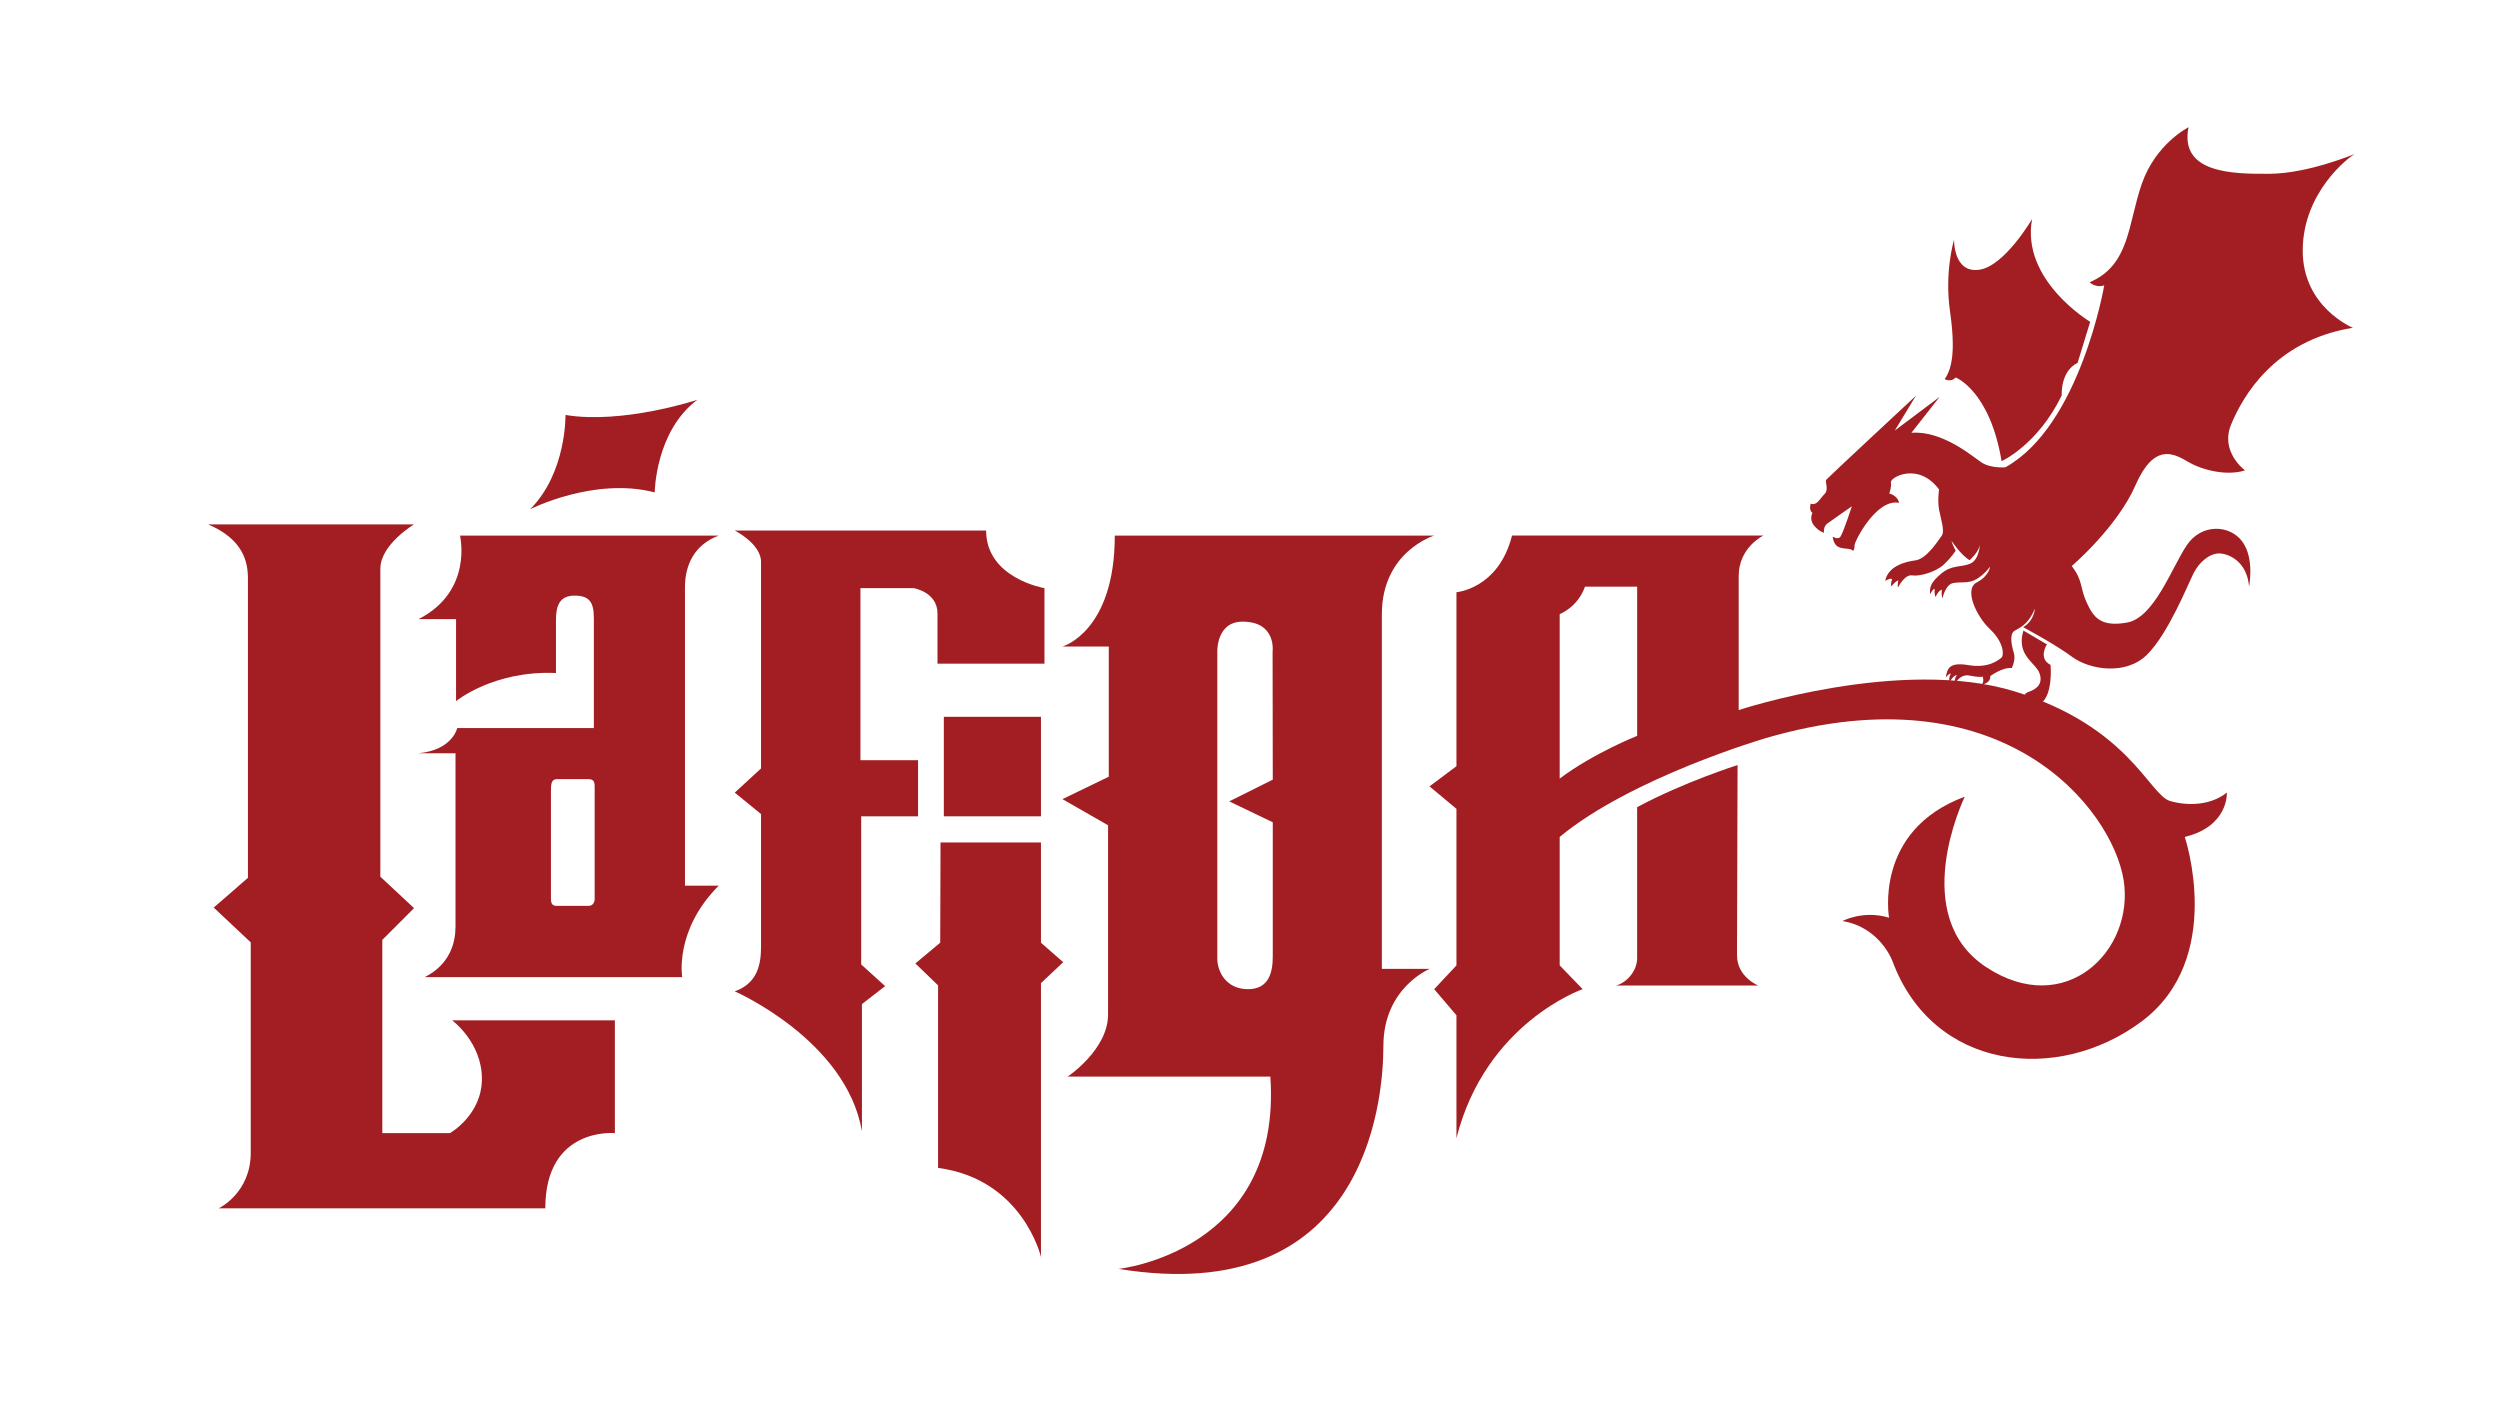 <?xml version="1.0" encoding="utf-8"?>
<!-- Generator: Adobe Illustrator 16.0.3, SVG Export Plug-In . SVG Version: 6.00 Build 0)  -->
<!DOCTYPE svg PUBLIC "-//W3C//DTD SVG 1.1//EN" "http://www.w3.org/Graphics/SVG/1.1/DTD/svg11.dtd">
<svg version="1.1" id="Layer_1" xmlns="http://www.w3.org/2000/svg" xmlns:xlink="http://www.w3.org/1999/xlink" x="0px" y="0px"
	 width="595.28px" height="339.031px" viewBox="0 0 595.28 339.031" enable-background="new 0 0 595.28 339.031"
	 xml:space="preserve">
<g>
	<path fill="#A21E22" d="M49.552,124.858h49.03c0,0-8.016,4.809-8.016,10.555c0,5.743,0,73.343,0,73.343l8.016,7.481l-7.548,7.548
		v46.024h16.099c0,0,7.614-4.274,7.614-12.958c0-8.683-7.08-13.894-7.08-13.894h38.743v26.853c0,0-16.565-1.603-16.565,17.902H52.09
		c0,0,7.615-3.606,7.615-13.225c0-9.62,0-50.099,0-50.099l-8.817-8.284l8.149-7.08c0,0,0-67.2,0-71.208
		C59.038,133.808,57.969,128.465,49.552,124.858z"/>
	<path fill="#A21E22" d="M163.099,210.888c0,0,0-65.728,0-71.071c0-5.345,2.286-10.154,8.037-12.292h-61.604
		c0,0,3.207,13.23-9.875,19.901h8.935v19.515c0,0,8.956-7.353,23.791-6.69c0,0,0-9.619,0-12.547c0-2.949,0.535-5.878,4.404-5.878
		c3.613,0,4.617,1.603,4.617,5.408c0,4.617,0,26.121,0,26.121h-32.534c0,0-1.069,5.215-9.213,6.007h8.806c0,0,0,37.685,0,41.297
		c0,3.59-1.196,8.934-7.352,12.014h61.326c0,0-1.924-11.159,8.7-21.784H163.099z M141.595,214.095c0,0.685-0.385,1.603-1.454,1.603
		h-7.502c-1.197,0-1.454-0.534-1.454-1.858v-25.523c0-1.732,0.128-2.801,1.474-2.801h7.333c0.812,0,1.603,0.129,1.603,1.603V214.095
		z"/>
	<path fill="#A21E22" d="M126.236,121.25c0,0,15.23-7.748,29.658-4.007c0,0,0.134-14.562,10.154-22.044
		c0,0-17.769,5.878-31.395,3.607C134.653,98.807,134.92,112.567,126.236,121.25z"/>
	<path fill="#A21E22" d="M234.807,126.328h-59.852c0,0,6.256,3.16,6.256,7.458c0,4.297,0,49.186,0,49.186l-6.256,5.762l6.256,5.104
		c0,0,0,27.43,0,31.528s-0.734,8.728-6.256,10.688c0,0,26.541,11.581,30.281,33.311v-30.283l5.522-4.274l-5.701-5.166v-35.268
		h13.539v-13.362h-13.716v-40.97h12.647c0,0,5.7,0.892,5.7,6.058c0,5.165,0,11.934,0,11.934H248.7v-17.992
		C248.7,140.043,234.807,137.728,234.807,126.328z"/>
	<rect x="224.738" y="170.682" fill="#A21E22" width="23.128" height="23.693"/>
	<path fill="#A21E22" d="M223.953,200.607h23.914v23.871l5.293,4.63l-5.293,4.988v65.195c0,0-4.312-18.526-24.501-21.197V234.63
		l-5.41-5.222l5.922-4.943L223.953,200.607z"/>
	<path fill="#A21E22" d="M329.035,146.271c0-14.962,12.463-18.746,12.463-18.746h-76.054c0,22.936-12.462,26.42-12.462,26.42h11.03
		v30.994l-11.03,5.344l10.859,6.222c0,0,0,36.702,0,45.079c0,8.358-9.619,14.771-9.619,14.771h48.266
		c2.864,41.683-36.146,45.786-36.146,45.786c58.42,9.447,63.058-39.182,63.058-53.074c0-13.896,11.029-18.363,11.029-18.363h-11.394
		C329.035,230.704,329.035,161.234,329.035,146.271z M303.063,195.797c0,0,0,28.323,0,31.894c0,3.549-0.747,7.843-5.899,7.843
		c-5.151,0-7.309-4.104-7.309-7.311c0-3.206,0-73.039,0-73.039s-0.257-7.161,6.007-7.161c8.144,0,7.159,7.161,7.159,7.161
		l0.042,30.46l-10.366,5.172L303.063,195.797z"/>
	<path fill="#A21E22" d="M530.242,188.723c-3.891,3.099-9.363,3.207-13.51,2.009c-5.002-1.455-9.746-17.656-36.873-26.057
		c-27.123-8.422-65.856,4.403-65.856,4.403s0-25.117,0-31.935c0-6.819,5.879-9.619,5.879-9.619h-59.851
		c-3.207,12.696-13.233,13.488-13.233,13.488v41.425l-6.412,4.809l6.412,5.345v37.279l-5.3,5.663l5.3,6.222v29.263
		c6.947-27.533,30.055-35.485,30.055-35.485l-5.474-5.663v-30.589c17.102-14.171,49.036-23.513,49.036-23.513
		c56.646-16.587,82.552,16.951,85.246,33.795c2.65,16.822-13.895,33.133-32.748,20.712c-18.488-12.205-5.557-39.543-5.088-40.571
		c-21.759,8.059-18.018,28.816-18.018,28.816c-6.137-1.882-11.096,0.791-11.096,0.791c8.957,1.475,11.886,9.491,11.886,9.491
		c9.62,26.056,39.288,29.391,59.338,14.428c20.029-14.962,10.282-43.949,10.282-43.949
		C530.756,196.739,530.242,188.723,530.242,188.723z M389.828,175.213c0,0-10.434,4.147-18.449,10.175v-39.159
		c0,0,4.275-1.604,6.029-6.541h12.42V175.213z"/>
	<path fill="#A21E22" d="M413.735,182.171c0,0-12.691,4.008-23.914,10.02c0,0,0,32.598,0,35.937c0,3.34-2.806,6.012-5.075,6.546
		h33.933c0,0-5.077-2.002-5.077-7.213C413.602,222.251,413.735,182.171,413.735,182.171z"/>
	<g>
		<path fill="#A21E22" d="M456.192,94.246c0,0-20.801,19.353-21.285,19.929c-0.486,0.582,0.678,2.323-0.486,3.484
			c-1.157,1.16-1.784,2.805-3.284,2.272c0,0-0.486,1.595,0.434,2.179c0,0-0.867,1.547,0.391,3.047
			c1.255,1.499,2.365,1.691,2.365,1.691s-0.287-1.401,0.824-2.223c1.118-0.824,5.804-4.066,5.804-4.066s-2.08,6.339-2.71,7.21
			c-0.624,0.871-1.835,0-1.835,0s0.048,1.837,1.356,2.466c1.304,0.632,3.141,0.196,3.432,0.968c0,0,0.438-0.336,0.387-1.307
			c-0.046-0.968,5.222-11.269,10.594-10.158c0,0-0.195-1.694-2.325-2.226c0,0,0.586-1.451,0.389-2.659
			c-0.192-1.211,6.531-4.933,11.468,1.693c0,0-0.393,2.661,0,4.79c0.386,2.124,1.449,5.125,0.627,6.236
			c-0.821,1.115-3.582,5.519-6.242,5.854c-2.655,0.338-6.529,1.453-7.207,4.887c0,0,1.354-0.82,1.646-0.386
			c0,0-0.436,1.112-0.19,1.693c0,0,1.014-1.307,1.692-1.403c0,0-0.291,0.917-0.097,1.644c0,0,1.59-3.145,3.334-2.855
			c1.742,0.292,5.661-0.773,7.596-2.611c1.934-1.837,2.807-3.291,2.807-3.291s-0.775-1.305-1.015-2.368c0,0,2.196,3.39,4.322,4.649
			c0,0,2.159-1.843,2.444-3.683c0,0-0.146,3.581-2.271,4.5c-2.126,0.918-4.4,0.241-6.916,2.371
			c-2.512,2.127-2.807,3.144-2.658,4.932c0,0,0.672-1.354,1.06-1.307c0,0-0.049,1.307,0.196,1.984c0,0,0.726-1.596,1.547-1.79
			c0,0-0.193,1.403,0.144,2.033c0,0,0.685-3.191,2.467-3.578c1.792-0.391,3.734,0.192,5.663-0.968
			c1.934-1.162,3.191-2.953,3.191-2.953s-0.139,2.177-3.191,3.773c-3.048,1.596-0.099,8.032,3.191,11.126
			c3.288,3.095,3.387,6.191,2.712,6.771c-0.681,0.581-3.098,2.564-7.743,1.79c-4.643-0.771-5.124,0.676-5.512,2.953
			c0,0,0.723-1.016,1.208-0.967c0,0-0.631,1.209-0.293,2.032c0,0,0.92-1.695,1.742-1.646c0,0-0.724,0.824-0.432,1.985
			c0,0,1.208-2.322,3.389-1.887c2.169,0.435,2.899,0.336,3.184,0.242c0,0,0.44,1.162-0.235,1.934c0,0,2.179-0.34,2.03-2.033
			c0,0,2.901-2.176,5.125-1.934c0,0,1.018-1.936,0.486-3.627c-0.529-1.692-1.097-4.448,0.151-5.224
			c1.252-0.774,3.231-1.354,4.879-5.321c0,0-0.173,2.95-2.813,4.439c0,0,7.555,4.025,11.664,7.071
			c4.111,3.049,12.727,4.5,17.804-0.483c5.078-4.982,9.774-16.785,11.124-19.441c1.352-2.664,3.822-4.744,6.146-4.697
			c2.322,0.052,6.58,1.982,7.06,7.885c0,0,1.355-6.626-1.597-10.688c-2.95-4.066-9.722-4.403-13.252,0.87
			c-3.53,5.271-7.738,17.221-14.177,18.381c-6.429,1.163-8.074-1.354-9.67-4.835c-1.596-3.484-0.822-5.128-3.53-8.612
			c0,0,10.785-9.191,15.186-19.253c4.404-10.059,8.997-7.643,12.53-5.562c3.53,2.082,9.382,3.387,13.549,2.032
			c0,0-6.054-4.4-3.293-10.979c2.755-6.578,10.208-19.932,28.974-22.979c0,0-12.044-4.886-11.945-18.526
			c0.096-13.642,10.689-21.913,12.43-22.879c0,0-10.985,4.643-20.168,4.739c-9.192,0.095-21.626-0.194-19.451-11.078
			c0,0-7.784,3.871-11.121,13.447c-3.34,9.578-2.812,19.398-12.438,23.462c0,0,1.453,1.451,3.486,0.725
			c0,0-5.712,33.476-23.558,43.343c0,0-3.49,0.29-5.659-1.161c-2.177-1.452-9.339-7.644-16.695-7.062l6.728-8.564l-10.691,8.032
			L456.192,94.246z"/>
		<path fill="#A21E22" d="M481.793,150.148l5.599,3.289c0,0-2.179,3.336,0.871,4.885c0,0,0.674,7.061-2.322,9.191
			c0,0-2.854-0.726-4.064,0c0,0-0.534-2.225,1.116-2.757c1.642-0.533,3.575-1.716,2.66-4.378
			C484.733,157.719,480.004,156.133,481.793,150.148z"/>
		<path fill="#A21E22" d="M476.604,109.812c0,0,8.609-3.874,14.319-15.674c0,0-0.386-5.708,3.776-7.739l2.998-9.775
			c0,0-16.543-9.865-13.832-24.475c0,0-6.585,11.32-12.677,12.093c-6.096,0.775-5.905-7.157-5.905-7.157s-2.322,7.546-0.966,17.027
			c1.354,9.479,0.483,13.642-1.258,16.157c0,0,1.453,0.871,2.612-0.387C465.672,89.88,473.8,92.975,476.604,109.812z"/>
	</g>
</g>
<g>
	<path fill-rule="evenodd" clip-rule="evenodd" fill="#421218" d="M557.021,525.762c-2.531,2.422-5.395,4.587-7.516,7.325
		c-3.419,4.413-4.839,9.637-4.864,15.278c-0.012,2.978,1.09,5.036,3.658,6.444c1.817,0.994,3.607,1.773,3.928,4.456
		c0.188,1.562,1.907,2.938,2.935,4.398c2.023,2.869,1.924,3.167-1.383,3.857c-11.514,2.401-19.744,8.964-25.07,19.422
		c-1.928,3.791-2.443,7.155,0.778,10.486c0.688,0.712,0.892,1.889,1.318,2.854c-1.08,0.374-2.136,0.958-3.244,1.085
		c-4.28,0.482-8.267-0.573-12.007-2.645c-4.606-2.554-7.098-2.097-9.298,2.622c-3.81,8.162-9.144,15.095-15.658,21.129
		c1.219,3.772,3.635,4.829,6.735,2.513c1.978-1.477,3.59-3.61,4.938-5.723c2.146-3.36,3.798-7.037,5.908-10.423
		c3.257-5.226,9.285-6.92,14.124-3.869c1.628,1.026,2.861,2.821,3.992,4.46c1.289,1.865,2.125,4.045,3.408,5.918
		c2.352,3.436,2.99,7.166,2.318,11.175c-0.109,0.662-0.621,1.257-0.948,1.885c-0.595-0.383-1.333-0.645-1.755-1.167
		c-1.068-1.32-1.957-2.784-2.981-4.143c-2.063-2.728-4.266-2.84-6.389-0.188c-0.939,1.173-1.551,2.615-2.271,3.961
		c-2.519,4.717-4.71,9.643-7.597,14.122c-4.93,7.65-13.981,9.251-21.628,4.237c-1.545-1.013-3.073-2.055-4.922-2.849
		c1.69,2.352,0.476,5.772,3.707,7.59c6.542,3.681,11.6,9.123,16.332,14.873c3.654,4.438,8.813,5.307,13.813,2.44
		c3.162-1.813,3.566-1.534,4.808,1.776c0.638,1.701,1.842,3.257,3.042,4.662c1.747,2.051,1.618,4.126,0.688,6.4
		c-1.346,3.294-3.292,5.041-8.589,7.53c0.517,3.824,1.254,7.65,1.51,11.506c0.73,11.013-1.326,21.239-9.463,29.383
		c-13.837,13.853-37.807,16.307-52.116,4.69c-7.544-6.122-14.353-13.271-18.341-22.545c-0.466-1.086-2.083-1.685-3.191-2.475
		c-1.113-0.799-2.419-1.394-3.349-2.36c-1.715-1.782-2.543-4.261-5.092-5.446c-1.67-0.773-1.103-3.194,1-3.839
		c2.812-0.865,5.747-1.32,8.709-1.967c0.446-2.633,0.715-5.603,1.479-8.437c2.493-9.276,8.813-15.091,17.479-18.604
		c2.331-0.944,3.047-0.221,3.97,2.229c0.696,1.851,2.011,3.506,3.221,5.12c1.119,1.493,1.323,2.732,0.562,4.602
		c-3.15,7.729-5.009,15.713-3.342,24.132c0.144,0.72,0.388,1.581,0.889,2.038c6.213,5.693,17.207,9.9,25.96,1.51
		c5.937-5.691,7.315-12.81,5.215-20.67c-2.792-10.457-10.318-16.452-19.624-20.724c-11.276-5.174-23.158-6.472-35.398-5.395
		c-9.114,0.799-17.934,2.907-26.559,5.89c-0.558,0.193-1.094,0.44-1.123,0.453c0.341,2.333,0.908,4.431,0.911,6.529
		c0.012,11.834-0.023,23.671-0.237,35.501c-0.068,3.909,0.665,7.34,3.296,10.322c0.836,0.948,1.366,2.167,2.346,3.764
		c-1.614,0.127-2.504,0.254-3.394,0.256c-10.134,0.015-20.271-0.021-30.406,0.039c-1.597,0.011-2.6-0.446-3.607-1.768
		c-1.548-2.022-3.439-3.79-5.247-5.607c-1.142-1.15-1.077-2.929,0.532-3.583c3.281-1.34,3.881-3.81,3.833-6.979
		c-0.119-7.899-0.04-15.804-0.04-24.412c-3.208,2.243-5.995,4.113-8.667,6.139c-0.462,0.349-0.597,1.352-0.601,2.052
		c-0.042,7.58-0.252,15.17,0.105,22.735c0.112,2.412,1.722,4.778,2.753,7.115c0.37,0.841,1.013,1.576,1.614,2.292
		c1.348,1.609,1.052,2.475-0.928,3.368c-10.098,4.571-17.866,11.776-23.103,21.523c-1.876,3.489-3.028,7.361-4.571,11.033
		c-0.328,0.786-0.923,1.464-1.396,2.191c-0.62-0.494-1.302-0.932-1.852-1.501c-1.842-1.909-3.736-3.78-5.394-5.848
		c-0.609-0.761-0.845-2.009-0.853-3.04c-0.066-8.26-0.025-16.523-0.055-24.783c-0.002-0.956-0.216-1.915-0.391-3.331
		c-4.34,3.161-6.7,6.995-7.336,11.699c-0.604,4.454-0.524,9.002-1.097,13.462c-1.586,12.41-5.554,23.827-14.576,32.964
		c-8.073,8.177-18.183,11.87-29.373,12.448c-6.072,0.312-12.206-0.425-18.303-0.854c-0.923-0.062-1.926-0.86-2.645-1.571
		c-1.946-1.922-3.806-3.943-5.59-6.015c-0.437-0.503-0.815-1.525-0.586-2.017c0.333-0.716,1.148-1.443,1.911-1.681
		c3.479-1.081,7.126-1.696,10.501-3.023c13.685-5.373,22.165-16.814,23.201-31.346c-0.986,0-1.947,0-2.905,0
		c-11.329,0-22.658-0.087-33.985,0.063c-2.69,0.035-4.558-0.605-5.76-3.08c-0.462-0.95-1.248-1.74-2.452-2.472
		c0,0.877,0,1.759,0,2.637c0,14.14,0.014,28.276-0.033,42.417c-0.002,1.002-0.472,2-0.722,3.002
		c-0.815-0.623-1.711-1.16-2.429-1.879c-1.753-1.747-3.442-3.564-5.111-5.391c-0.387-0.424-0.745-0.981-0.861-1.53
		c-1.545-7.415-7.143-10.164-13.66-11.545c-2.537-0.541-4.222-1.585-5.642-3.723c-1.071-1.613-2.899-2.707-4.118-4.25
		c-0.599-0.762-0.809-2.005-0.813-3.036c-0.052-12.436-0.089-24.871,0.013-37.304c0.019-2.464-0.306-4.502-2.473-5.98
		c-0.759-0.52-1.331-1.313-2.002-1.965c-1.375-1.333-1.574-2.94,0.1-3.855c4.848-2.649,5.228-6.875,4.893-11.683
		c-0.268-3.889-0.054-7.811-0.054-11.934c-3.252,0-6.33,0-9.678,0c0,0.958,0,1.869,0,2.782c0,6.897,0.189,13.806-0.066,20.692
		c-0.181,4.899,0.953,9.188,4.18,12.847c1.697,1.922,1.928,3.494-0.607,4.774c-2.955,1.497-3.644,3.866-3.542,7.1
		c0.251,7.914,0.106,15.842,0.043,23.76c-0.006,0.799-0.536,1.593-0.823,2.392c-0.63-0.486-1.348-0.898-1.874-1.477
		c-1.782-1.967-2.581-4.812-5.417-5.872c-0.466-0.175-0.803-1.094-0.921-1.722c-1.558-8.173-5.929-14.345-13.063-18.591
		c-1.387-0.827-2.66-1.876-4.107-2.57c-3.903-1.863-7.282-4.24-9.422-8.155c-0.405-0.745-1.37-1.211-2.127-1.73
		c-1.934-1.331-1.997-3.2,0.112-4.097c3.514-1.497,4.666-4.211,4.664-7.727c-0.002-9.456-0.01-18.911,0.006-28.364
		c0.006-2.602-1.664-4.18-3.425-5.652c-3.679-3.075-3.901-3.672-0.269-6.525c2.997-2.357,3.831-5.036,3.772-8.733
		c-0.21-13.625-0.079-27.254-0.087-40.883c-0.004-2.99-2.25-6.057-5.613-7.382c1.387,1.984,2.533,3.739,3.797,5.398
		c1.121,1.47,1.212,2.397-0.763,3.257c-4.188,1.823-6.224,5.386-6.251,9.74c-0.121,20.435-0.054,40.871-0.054,61.577
		c2.292-0.165,3.028,0.991,3.581,3.14c0.495,1.934,2.171,3.604,3.464,5.286c0.996,1.293,1.056,2.2-0.152,3.495
		c-4.937,5.297-7.904,11.465-7.534,18.888c0.087,1.793-0.715,2.154-2.271,2.143c-6.039-0.05-12.082-0.021-18.896-0.021
		c0.701,1.598,0.971,3.023,1.799,3.947c2.857,3.173,3.764,6.746,3.57,10.983c-0.291,6.461-0.077,12.942-0.077,19.418
		c0,1.41,0.044,2.653-2.004,2.82c-9.474,0.757-13.849,5.099-14.49,14.693c-0.177,2.611-0.994,3.219-3.485,3.211
		c-24.359-0.088-48.718-0.071-73.076-0.013c-1.896,0.004-3.09-0.521-4.238-2.084c-1.456-1.983-3.367-3.631-5.049-5.456
		c-1.119-1.219-1.214-2.646,0.229-3.485c5.544-3.231,6.694-8.343,6.654-14.198c-0.087-13.03-0.316-26.072,0.125-39.09
		c0.162-4.82-1.83-8.006-4.731-11.143c-1.038-1.122-2.194-2.138-3.296-3.204c-1.406-1.362-1.281-2.661,0.167-3.903
		c0.195-0.166,0.362-0.378,0.578-0.503c5.508-3.176,6.559-7.939,6.436-14.089c-0.41-20.435-0.16-40.88-0.144-61.321
		c0-1.74,0.087-3.294-1.988-4.208c-0.952-0.418-1.391-1.887-2.221-2.721c-1.632-1.639-3.375-3.169-5.072-4.741
		c0-0.853,0-1.705,0-2.558c1.189-0.315,2.379-0.902,3.57-0.908c15.245-0.061,30.489-0.023,45.734-0.061
		c2.167-0.004,3.6,0.199,4.032,2.97c0.274,1.744,1.927,3.35,3.169,4.845c1.512,1.821,1.543,2.978-0.611,4.444
		c-3.444,2.343-6.393,5.209-5.972,9.967c0.023,0.243,0.133,0.478,0.204,0.717c6.479-2.364,10.256-8.391,9.815-15.623
		c-0.278-4.604-0.25-4.633,4.257-4.635c5.095-0.002,10.189-0.002,15.538-0.53c-0.584-0.447-1.125-0.969-1.757-1.329
		c-1.901-1.075-2.337-2.357-0.898-3.886c5.332-5.656,7.091-12.633,7.623-20.069c0.133-1.884,0.826-2.979,2.791-2.727
		c9.738,1.261,19.137-0.503,28.447-3.11c3.321-0.932,3.194-0.821,4.619,2.543c0.842,1.994,2.36,3.727,3.699,5.479
		c0.984,1.285,0.847,2.075-0.399,3.154c-6.122,5.301-8.197,12.4-8.979,20.705c3.4,0,6.975,0.981,9.532-0.212
		c4.702-2.195,9.325-1.031,13.92-1.104c15.497-0.247,31.001-0.068,46.501-0.12c2.275-0.006,3.215,0.634,4.379,2.967
		c2.217,4.434,4.396,9.528,10.429,10.434c1.811,0.271,2.905,1.079,3.329,3.2c0.327,1.619,1.834,2.99,2.76,4.504
		c0.767,1.256,1.449,2.558,2.227,3.938c3.015-2.629,4.758-6.218,5.612-10.14c0.776-3.552,1.144-7.209,1.429-10.842
		c0.162-2.071,0.988-2.87,2.997-2.868c24.698,0.021,49.398,0.019,74.095-0.002c1.803,0,2.552,0.74,3.222,2.495
		c0.85,2.237,2.37,4.263,3.805,6.232c1.228,1.688,0.499,2.223-1.039,2.942c-6.919,3.235-10.493,8.771-10.515,16.382
		c-0.062,24.104-0.022,48.206-0.017,72.308c0,0.669,0.067,1.339,0.096,1.856c2.373,0.552,4.604,1.071,6.838,1.591
		c0.127,0.316,0.254,0.635,0.383,0.95c0.368-0.975,1.05-1.948,1.056-2.926c0.079-10.306,0.169-20.613-0.068-30.913
		c-0.039-1.692-1.518-3.431-2.563-4.995c-0.589-0.881-1.67-1.426-2.491-2.166c-1.519-1.369-1.73-3.117,0.098-3.997
		c5.051-2.438,5.275-6.592,5.154-11.416c-0.258-10.298-0.022-20.607-0.12-30.914c-0.021-2.414,0.626-3.674,3.173-4.289
		c5.301-1.283,8.269-5.164,9.726-10.178c0.676-2.326,1.895-3,4.211-2.992c18.823,0.075,37.645,0.057,56.466,0.025
		c2.099-0.004,3.317,0.33,3.872,2.878c0.437,1.996,2.257,3.73,3.583,5.487c1.075,1.425,1.231,2.381-0.538,3.443
		c-2.46,1.475-4.126,3.837-4.214,6.665c-0.214,6.862-0.07,13.735-0.07,20.537c6.481-1.167,12.789-2.566,19.171-3.377
		c6.313-0.803,12.703-0.998,19.056-1.508c0.766-0.061,1.913-0.202,2.194-0.696c1.797-3.17,4.583-2.966,7.586-2.704
		c1.761,0.154,3.568-0.208,5.356-0.339c0.116-0.318,0.235-0.634,0.352-0.95c-1.499-1.851-2.999-3.701-4.559-5.627
		c-1.665,2.641-4.204,2.77-6.163,0.536c-0.335-0.382-0.622-0.809-0.919-1.223c-2.027-2.832-2.023-2.832-4.386-0.32
		c-1.304,1.388-2.679,0.799-3.76-0.157c-1.191-1.053-2.269-2.309-3.13-3.646c-1.655-2.581-3.876-4.034-6.892-4.677
		c-1.349-0.287-2.667-1.306-3.718-2.292c-3.211-3.015-6.115-6.371-9.461-9.216c-2.729-2.318-2.893-5.17-2.828-8.249
		c0.008-0.397,0.218-1.071,0.466-1.138c4.375-1.177,2.875-6.551,6.427-8.669c3.213-1.918,5.669-5.1,8.466-7.713
		c3.171-2.966,6.347-5.925,9.532-8.871c2.063-1.909,3.023-1.788,4.704,0.645c0.896-0.586,1.794-1.177,2.635-1.73
		c-0.066-0.994-0.522-2.171-0.131-2.886c2.52-4.619,1.626-9.449,1.021-14.224c-0.734-5.798-0.729-11.55,0.726-17.21
		c0.281-1.092,1.368-2.522,2.34-2.766c1.641-0.405,1.95,1.144,2.385,2.57c0.451,1.477,1.466,2.891,2.57,3.995
		c0.389,0.389,2.101,0.105,2.651-0.438c2.768-2.722,5.367-5.616,7.985-8.484c0.567-0.621,0.877-1.49,1.479-2.066
		c1.285-1.229,3.11-0.668,3.587,1.029c0.066,0.241-0.064,0.591,0.064,0.753c3.591,4.504,4.612,9.757,5.356,15.349
		c0.3,2.243,3.27,4.13,5.024,6.178c0.332-0.195,0.665-0.393,0.998-0.591c0.258-1.002,0.516-2.004,0.779-3.031
		c-0.763-0.499-1.488-0.821-2.011-1.348c-1.247-1.256-1.401-2.895,0.239-3.622c6.214-2.767,7.786-8.372,9.112-14.179
		c1.626-7.126,3.73-14.011,9.479-19.068c1.521-1.339,3.169-2.539,4.758-3.801c0.851,0,1.703,0,2.556,0
		c1.565,2.84,3.025,5.747,4.766,8.479c0.545,0.859,1.826,1.72,2.802,1.755c5.233,0.198,10.536,0.631,15.701,0.011
		c4.564-0.549,9-2.289,13.444-3.668c1.807-0.56,2.73-0.21,3.641,1.51c1.335,2.522,3.06,4.839,4.617,7.242
		C557.021,524.399,557.021,525.081,557.021,525.762z M319.282,710.221c0-1.29,0-2.294,0-3.299c0-21.801-0.009-43.606,0.006-65.407
		c0.004-5.96-0.098-11.928,0.181-17.875c0.263-5.54,2.732-10.119,7.188-13.524c1.096-0.839,2.272-1.572,3.637-2.504
		c-24.931,0-49.506,0-74.202,0c-0.246,10.098-1.87,19.518-11.516,26.164c3.843,0,6.866,0,10.006,0
		c0,9.696-0.052,19.147,0.046,28.597c0.019,1.832-0.611,2.736-2.242,3.431c-2.77,1.186-5.442,2.6-8.526,4.097
		c3.124,1.797,5.719,3.406,8.426,4.795c1.639,0.841,2.233,1.874,2.221,3.764c-0.092,13.454-0.214,26.915,0.029,40.367
		c0.1,5.677-2.071,10.022-5.905,13.835c-0.919,0.914-1.884,1.786-3.211,3.042c1.514,0,2.433,0,3.352,0
		c13.968,0,27.936-0.004,41.903,0.008c1.127,0,2.427-0.37,2.483,1.589c0.331,11.342-1.936,21.859-9.75,30.552
		c-6.056,6.741-13.812,10.618-22.483,12.843c-0.466,0.116-0.892,0.374-1.339,0.565c6.906,0.57,13.755,1.215,20.441,0.437
		c13.822-1.601,24.617-8.479,31.608-20.728c5.61-9.836,7.818-20.574,7.927-31.808c0.075-7.532,2.646-13.787,9.152-18.059
		c0.225-0.146,0.384-0.393,0.848-0.881C325.986,710.221,322.851,710.221,319.282,710.221z M337.199,747.474
		c5.292-14.97,14.905-25.925,30.149-32.972c-1.49-1.103-2.46-1.81-3.418-2.526c-2.082-1.56-2.688-3.598-2.629-6.205
		c0.169-7.493,0.269-15-0.033-22.483c-0.142-3.511,1.096-5.527,3.924-7.42c14.862-9.948,31.204-16.515,48.3-21.329
		c13.689-3.857,27.609-5.113,41.614-1.939c16.026,3.633,28.728,12.088,36.819,26.712c3.169,5.731,4.61,11.812,3.217,18.429
		c-2.637,12.526-14.679,19.458-26.667,15.014c-12.914-4.787-17.133-14.938-15.341-27.973c0.687-4.987,2.314-9.84,3.55-14.894
		c-4.154,1.431-7.761,3.848-10.729,7.157c-5.307,5.919-6.894,13.067-6.42,20.808c-6.023-0.661-7.575-0.495-9.8,1.031
		c5.71,1.585,9.299,5.286,11.399,10.755c2.173,5.656,5.664,10.454,10.412,14.282c14.822,11.952,37.253,8.866,50.786-3.848
		c8.738-8.203,10.526-18.897,9.482-30.272c-0.337-3.679-1.166-7.312-1.77-10.942c6.61-2.186,9.716-5.997,9.337-9.881
		c-6.357,3.098-13.614,4.112-19.057-4.334c-0.045-0.07-0.107-0.133-0.162-0.197c-5.568-6.707-12.158-12.128-20.096-15.811
		c-0.703-0.326-1.655-0.25-2.477-0.171c-2.261,0.208-4.509,0.655-6.767,0.679c-0.488,0.006-1.169-1.313-1.435-2.128
		c-0.246-0.751-0.053-1.645-0.053-2.489c-3.217-1.168-3.16-0.994-6.063-0.054c-1.011,0.324-2.377-0.466-3.583-0.726
		c-0.729-0.158-1.722-0.651-2.16-0.354c-2.35,1.601-3.683,1.491-5.7-0.368c-0.759-0.703-1.974-1.239-3-1.272
		c-9.406-0.306-18.676,0.939-27.854,2.847c-5.621,1.166-11.184,2.622-17.09,4.021c0-1.042,0-1.955,0-2.867
		c0-8.092,0.09-16.185-0.033-24.274c-0.076-5.186-0.089-10.241,4.584-14.021c-5.682,0-11.362,0-17.046,0
		c-12.944,0-25.892-0.024-38.838,0.055c-0.865,0.006-2.283,0.603-2.504,1.243c-2.163,6.321-6.111,10.688-12.851,12.269
		c0,1.063,0,1.992,0,2.924c0,12.009-0.025,24.018,0.033,36.029c0.006,1.505-0.354,2.532-1.668,3.383
		c-1.591,1.029-3.025,2.298-4.638,3.548c1.519,1.278,2.658,2.473,4.014,3.32c1.9,1.194,2.333,2.762,2.309,4.912
		c-0.112,9.282-0.302,18.578,0.058,27.849c0.177,4.521-0.728,8.118-4.35,10.898c-0.373,0.284-0.591,0.767-1.209,1.603
		c6.245,3.408,5.723,9.241,5.455,14.997c-0.027,0.595-0.004,1.191-0.004,1.789C337.199,737.341,337.199,742.406,337.199,747.474z
		 M137.019,748.919c0-9.058,0-17.728,0-26.243c-12.6,0-24.866,0-37.495,0c4.427,4.359,6.841,9.123,6.328,15.105
		c-0.376,4.382-4.477,11.013-7.688,11.237c-5.215,0.366-10.472,0.096-15.617,0.096c-0.139-0.457-0.229-0.615-0.229-0.773
		c-0.017-14.647-0.044-29.296,0.012-43.941c0.002-0.805,0.524-1.786,1.113-2.381c2.031-2.046,4.198-3.957,6.423-6.021
		c-2.373-2.233-4.25-4.214-6.357-5.912c-1.437-1.158-1.776-2.438-1.772-4.176c0.048-22.397,0.21-44.798-0.093-67.189
		c-0.075-5.586,1.867-9.486,6.047-12.685c0.302-0.233,0.566-0.516,1.11-1.011c-15.612,0-30.813,0-46.019,0
		c6.472,3.485,7.86,9.046,7.794,15.791c-0.208,21.714-0.108,43.432-0.029,65.146c0.008,2.005-0.607,3.314-2.138,4.509
		c-2.044,1.593-3.93,3.39-5.943,5.148c2.504,2.362,4.891,4.43,7.029,6.733c0.817,0.877,1.491,2.289,1.497,3.462
		c0.096,16.096,0.05,32.192,0.075,48.288c0.008,4.545-1.734,8.251-5.107,11.221c-0.414,0.361-1.046,0.474-1.576,0.698
		c0.21,0.237,0.42,0.475,0.63,0.711c25.155,0,50.309,0,75.63,0c0.551-4.574,0.975-9.104,4.124-12.714
		C128.019,750.287,132.347,749.085,137.019,748.919z M548.944,557.979c-7.606-4.554-11.626-10.764-11.241-19.306
		c0.37-8.185,4.242-14.774,9.983-20.483c-1.061,0.121-1.94,0.383-2.81,0.672c-8.129,2.714-16.426,3.463-24.918,2.283
		c-6.888-0.958-9.214-3.3-9.724-10.682c-2.321,2.188-4.476,3.937-6.286,5.988c-3.729,4.222-5.032,9.545-6.288,14.86
		c-1.526,6.446-3.198,12.821-10.392,16.174c1.479,0.396,2.418,0.646,3.296,0.882c-0.576,3.78-0.809,7.52-1.782,11.059
		c-0.983,3.576-1.586,7.317-4.412,10.328c-1.406,1.5-1.331,4.293-2.307,6.318c-2.466,5.13-5.943,9.523-10.521,12.961
		c-4.87,3.651-5.037,3.997-11.219,0.096c-4.689-2.961-9.223-5.999-15.286-6.257c1.56-2.095,2.921-3.92,4.283-5.746
		c-0.146-0.133-0.293-0.266-0.438-0.399c-2.338,1.738-4.675,3.478-7.012,5.216c-0.123-0.1-0.246-0.2-0.37-0.3
		c1.002-1.768,2.006-3.531,3.009-5.294c-6.551,5.548-12.734,11.354-18.9,17.181c-0.346,0.328-0.792,0.879-0.73,1.252
		c0.51,3.077-1.621,4.325-3.832,5.647c0.672,2.101-0.232,4.916,2.167,5.702c2.574-2.025,4.863-3.829,7.151-5.632
		c0.164,0.146,0.328,0.289,0.492,0.433c-1.403,2.51-1.029,5.923-5.007,8.002c2.106,0.786,3.607,1.348,4.979,1.859
		c2.41-5.413,4.806-10.206,10.035-11.521c-0.289-1.826-1.119-3.587-0.576-4.642c0.534-1.042,2.402-1.688,3.789-1.938
		c2.609-0.473,4.847,0.64,6.581,2.605c0.462,0.521,0.784,1.291,0.88,1.985c0.348,2.508,0.599,5.028,0.819,7.553
		c0.073,0.819,0.23,1.834-0.149,2.454c-1.786,2.907-3.631,5.772-7.503,6.325c-2.425,0.35-4.573,1.335-5.6,3.747
		c1.672,1.106,3.235,1.5,4.78-0.24c0.341-0.388,1.293-0.175,1.928-0.366c1.93-0.578,4.047-0.891,5.7-1.93
		c1.834-1.152,4.04-2.46,3.447-6.022c1.453,1.751,2.512,3.027,3.602,4.34c0.63-0.576,0.954-0.847,1.248-1.146
		c0.31-0.316,0.59-0.661,1.092-1.228c-0.662,2.87-1.261,3.511-3.968,3.843c-3.386,0.416-5.811,2.047-7.387,5.028
		c1.609,1.294,2.66,1.198,3.767,0.104c0.619-0.607,1.562-1.314,2.324-1.277c3.04,0.15,5.517-0.898,7.731-2.981
		c-0.476,0.975-1.052,1.788-1.794,2.396c-2.467,2.025-2.953,3.177-1.591,6.024c0.938,1.959,2.385,3.676,3.626,5.487
		c0.904,1.322,2.055,2.526,2.718,3.959c0.869,1.885,0.377,3.664-1.823,4.199c-1.861,0.451-3.833,0.479-5.763,0.621
		c-1.262,0.092-2.56-0.083-3.793,0.134c-0.482,0.083-0.838,0.906-1.249,1.393c0.555,0.324,1.074,0.757,1.674,0.944
		c0.525,0.166,1.154,0.149,1.707,0.054c2.117-0.374,4.109-0.354,5.284,1.011c1.74-1.017,3.252-2.304,4.988-2.795
		c1.549-0.44,1.932-1.227,1.88-2.484c-0.042-1.005-0.359-1.999-0.52-3.001c-0.412-2.564,0.646-4.933,2.341-5.693
		c1.101-0.495,2.08-1.254,3.047-1.855c-0.258,0.611-0.605,1.436-0.95,2.255c1.939,1.26,4.406,2.063,5.477,3.751
		c1.425,2.244,3.415,3.45,5.426,4.704c6.813,4.246,14.61,2.699,19.061-3.918c2.267-3.369,4.057-7.062,5.993-10.646
		c1.328-2.463,2.267-5.179,3.853-7.449c2.984-4.275,8.173-3.896,10.872,0.57c0.401,0.659,0.792,1.324,1.188,1.987
		c0.243-1.849,0.155-3.552-0.241-5.182c-0.742-3.036-2.614-5.224-5.729-5.885c-3.252-0.688-6.161,0.282-8.141,3.011
		c-1.439,1.983-2.477,4.255-3.762,6.353c-1.909,3.109-3.708,6.308-5.866,9.235c-2.386,3.235-5.848,4.3-9.762,3.521
		c-3.793-0.755-4.755-4.02-5.883-7.06c-0.816-2.207-1.547-4.446-2.391-6.886c6.717-5.968,12.229-13.163,16.264-21.611
		c2.484-5.211,5.808-5.792,10.923-2.97c1.036,0.569,2.115,1.106,3.229,1.493c3.13,1.085,6.312,1.622,9.707,0.728
		c-3.434-5.099-4.071-7.52-2.598-10.992c4.658-10.967,12.509-18.461,24.07-21.841C546.033,558.702,547.245,558.419,548.944,557.979z
		 M99.437,658.959c0.125,0.406,0.258,0.645,0.258,0.882c-0.029,14.051-0.006,28.103-0.15,42.153
		c-0.031,3.173-1.591,5.863-3.965,8.021c-0.574,0.521-1.14,1.05-1.978,1.821c20.119,0,39.759,0,59.635,0
		c-0.482-8.27,2.824-15.047,8.503-21.427c-2.922,0-5.178,0-7.754,0c0-1.248,0-2.244,0-3.242c0-21.803,0.063-43.606-0.043-65.407
		c-0.029-5.765,1-10.813,6.989-14.107c-20.376,0-40.129,0-59.972,0c0.898,8.135-1.709,14.531-8.44,19.404c2.397,0,4.797,0,7.546,0
		c0,6.441,0,12.572,0,19.141c7.326-4.803,15.049-6.392,23.257-6.527c0-1.543-0.025-2.813,0.004-4.084
		c0.079-3.482,0.01-6.98,0.333-10.443c0.241-2.601,1.763-3.641,4.362-3.633c3.032,0.011,4.375,1.331,4.396,4.658
		c0.054,8.518,0.019,17.033,0.006,25.551c-0.002,0.397-0.131,0.796-0.237,1.396c-1.027,0-1.947,0-2.868,0
		c-8.942,0-17.883-0.017-26.827,0.028c-0.855,0.005-1.938,0.138-2.514,0.657c-1.693,1.531-3.182,3.286-4.712,4.908
		C96.495,658.782,97.981,658.872,99.437,658.959z M225.286,606.604c-19.443,0-38.649,0-58.656,0
		c4.71,2.591,5.708,6.052,5.629,10.468c-0.233,12.598-0.329,25.21,0.033,37.801c0.156,5.395-0.611,9.828-5.481,12.806
		c-0.191,0.116-0.291,0.378-0.582,0.773c1.191,0.985,2.279,2.059,3.533,2.878c1.886,1.235,2.51,2.795,2.473,5.078
		c-0.142,8.767-0.1,17.538-0.04,26.31c0.035,5.132-0.031,10.151-5.772,12.78c12.969,6.958,23.963,15.371,29.248,29.526
		c0.22-6.75,0.461-13.394,0.133-20.007c-0.216-4.398,0.292-8.048,4.691-10.127c0.279-0.131,0.454-0.482,0.711-0.771
		c-0.923-0.847-1.718-1.77-2.687-2.429c-2.277-1.547-2.849-3.596-2.803-6.299c0.166-9.534,0.066-19.073,0.066-28.609
		c0-0.902,0-1.807,0-3.042c4.637,0,8.925,0,13.182,0c0-4.539,0-8.736,0-13.157c-4.515,0-8.823,0-13.136,0
		c0-13.699,0-27.168,0-40.766c3.872,0,7.525-0.011,11.179,0.004c4.618,0.017,7.02,2.448,7.028,7.096c0.004,3.541,0,7.08,0,10.624
		c8.569,0,16.781,0,25.01,0c0-5.989,0-11.813,0-17.58C231.951,617.946,226.16,614.822,225.286,606.604z M238.308,775.623
		c0-0.897,0-1.801,0-2.698c0-17.713,0.112-35.424-0.083-53.133c-0.046-4.157,0.314-7.706,4.163-10.066
		c0.401-0.246,0.641-0.753,1.262-1.517c-6.315-2.508-5.521-7.829-5.346-12.926c0.031-0.936,0.004-1.873,0.004-2.81
		c0-3.983,0-7.966,0-11.88c-0.509-0.185-0.744-0.339-0.977-0.341c-6.981-0.027-13.964-0.004-20.945-0.07
		c-1.684-0.015-1.676,0.967-1.672,2.152c0.017,5.194-0.166,10.396,0.063,15.581c0.181,4.165-0.435,7.717-4.529,9.801
		c-0.522,0.266-1.009,0.601-1.556,0.932c1.202,1.181,1.926,2.033,2.787,2.711c2.017,1.589,2.741,3.5,2.678,6.149
		c-0.198,8.17-0.073,16.347-0.073,24.519c0,5.016,0,10.031,0,15.172C225.483,758.971,233.284,765.197,238.308,775.623z
		 M403.604,662.076c-0.884,0.248-1.55,0.357-2.156,0.611c-6.424,2.679-12.818,5.424-19.263,8.048
		c-1.674,0.682-2.225,1.651-2.208,3.456c0.087,9.707,0.019,19.414,0.052,29.121c0.015,3.812,0.484,7.717-3.907,10.477
		c10.845,0,20.878,0,31.647,0c-3.76-2.408-4.267-5.49-4.209-8.994c0.14-8.258,0.044-16.518,0.044-24.777
		C403.604,674.149,403.604,668.286,403.604,662.076z M466.764,589.65c6.457-4.813,12.261-9.611,13.958-17.756
		c0.256-1.223,0.523-2.795,1.372-3.478c3.007-2.42,3.156-6.047,4.448-9.199c0.736-1.797,0.291-2.784-1.3-3.964
		c-5.652-4.189-10.248-9.249-11.695-16.454c-0.317-1.591-0.332-3.242-0.516-5.183c-1.31,1.73-2.311,3.209-3.475,4.544
		c-1.227,1.405-2.508,2.803-3.947,3.98c-4.851,3.972-8.569,2.936-10.767-3.336c-1.044,4.774-1.362,9.125-0.845,13.55
		c0.696,5.951,1.832,11.922-0.959,18.433c3.29-1.81,4.887,0.229,6.191,1.976c1.86,2.491,3.504,5.215,4.782,8.047
		C465.184,583.406,465.745,586.275,466.764,589.65z M202.87,629.033c0,9.92,0,19.574,0,29.5c1.609,0,3.038,0.054,4.462-0.013
		c2.281-0.112,4.356-0.092,4.354,3.086c0,0.477,0.719,0.952,1.47,1.88c0-2.325-0.011-4.02,0.002-5.715
		c0.091-11.116-1.352-9.592,9.555-9.682c4.34-0.037,8.678,0.013,13.015-0.015c2.51-0.015,5.199-0.393,5.157,3.429
		c-0.004,0.279,0.331,0.591,0.562,0.832c3.371,3.552,4.616,7.761,3.951,12.579c-0.05,0.378,0.075,0.782,0.152,1.499
		c2.438-1.166,4.627-2.217,6.781-3.248c0-6.806,0-13.5,0-20.512c-2.787,0.851-4.5-0.574-5.891-2.77
		c-0.208,1.543-0.318,2.825-0.185,4.084c0.237,2.208-0.562,2.976-2.849,2.936c-7.313-0.129-14.631-0.112-21.947-0.004
		c-1.757,0.027-2.799-0.591-3.776-1.955c-1.264-1.757-2.81-3.311-4.138-5.025c-0.707-0.913-1.628-1.94-1.73-2.984
		c-0.25-2.578-0.081-5.198-0.081-7.902C208.601,629.033,205.829,629.033,202.87,629.033z M238.187,650.631
		c-7.644,0-15.072,0-22.41,0c0,7.811,0,15.422,0,23.051c7.569,0,14.93,0,22.41,0C238.187,665.942,238.187,658.383,238.187,650.631z
		 M156.067,575.646c-10.35,2.71-20.042,4.579-30.221,3.316c-0.316,7.688-2.346,14.63-6.719,20.901
		c8.998-3.17,17.952-5.058,27.536-2.938C147.522,588.958,149.647,581.724,156.067,575.646z M89.364,746.934
		c2.658,0,5.028,0.068,7.395-0.044c0.693-0.031,1.622-0.387,1.997-0.911c1.605-2.241,3.651-4.419,4.417-6.958
		c1.714-5.664-0.985-10.193-4.854-14.19c-0.752-0.777-1.187-1.908-1.611-2.942c-0.352-0.853-0.214-1.998-0.734-2.668
		c-2.036-2.62-4.247-5.103-6.609-7.896C89.364,723.287,89.364,734.92,89.364,746.934z M245.395,732.421
		c3.783-3.552,6.698-6.7,6.704-11.489c0.017-12.754,0.01-25.507-0.006-38.26c-0.002-0.657,0.059-1.574-0.322-1.926
		c-2.034-1.884-4.2-3.629-6.155-5.282c-1.634,2.316,2.429,6.831-3.572,8.081c4.132,2.944,3.319,7.1,3.339,11.046
		c0.013,2.55,0.146,5.111-0.029,7.648c-0.312,4.439,0.632,8.435,3.776,11.683c1.998,2.066,1.468,3.51-0.591,5.157
		c-1.258,1.006-2.774,2.412-3.005,3.83C245.066,725.774,245.395,728.773,245.395,732.421z M89.489,660.402
		c-0.256,0.169-0.512,0.335-0.77,0.501c0,8.926,0.046,17.854-0.029,26.779c-0.021,2.45-0.027,4.741,2.377,6.234
		c0.385,0.239,0.58,0.807,0.819,1.248c1.495,2.736,2.978,5.483,4.465,8.227c0.241-0.101,0.478-0.2,0.717-0.3
		c0.139-1.077,0.395-2.154,0.397-3.231c0.034-9.956,0.025-19.913,0.004-29.869c-0.002-0.552-0.085-1.235-0.408-1.631
		c-1.477-1.797-3.013-3.552-4.604-5.248C91.543,662.139,90.483,661.301,89.489,660.402z M88.819,657.25
		c1.21-0.239,2.308-0.23,3.173-0.674c1.907-0.976,3.781-2.064,5.511-3.325c1.144-0.832,2.017-2.042,3.219-3.302
		c-0.042-0.046-0.396-0.849-0.898-0.955c-2.131-0.455-2.275-1.904-2.229-3.657c0.071-2.882,0.017-5.769,0.017-8.718
		c-4.238-1.064-4.025-7.053-8.792-7.706C88.819,638.397,88.819,647.729,88.819,657.25z M471.67,630.14
		c-0.225,1.003-0.67,1.776-0.456,2.25c0.888,1.961,1.778,3.977,3.036,5.698c2.184,2.994,2.005,4.462-1.081,6.347
		c-0.711,0.435-1.182,1.264-1.762,1.913c0.158,0.236,0.316,0.474,0.473,0.713c1.455-0.191,3.127,0,4.316-0.668
		c1.595-0.897,2.156-6.729,1.377-8.421c-0.676-1.469-1.025-3.089-1.521-4.642c0.202-0.096,0.403-0.191,0.605-0.287
		C475.13,632.153,473.602,631.263,471.67,630.14z M454.191,574.063c-0.264,0.177-0.53,0.351-0.794,0.525
		c1.289,1.861,2.53,3.756,3.882,5.573c1.021,1.372,1.937,2.668,0.073,4.138c2.16,1.493,4.073,2.816,5.984,4.139
		c0.208-0.121,0.416-0.241,0.624-0.362c-0.871-2.604-1.712-5.221-2.653-7.802c-0.125-0.345-0.792-0.753-1.16-0.711
		c-1.861,0.212-2.73-0.944-3.59-2.277C455.834,576.17,454.986,575.134,454.191,574.063z M117.375,650.023
		c0.033,0.279,0.066,0.562,0.098,0.841c3.651,0,7.305,0.058,10.953-0.048c0.69-0.02,1.36-0.676,2.042-1.04
		c-0.14-0.352-0.279-0.705-0.416-1.055C125.825,649.154,121.6,649.587,117.375,650.023z M449.196,607.175
		c0.331-0.021,0.659-0.044,0.99-0.067c-0.235-1.729-0.47-3.464-0.724-5.331C446.39,603.005,446.39,603.005,449.196,607.175z
		 M442.409,610.905c0.158,0.324,0.316,0.648,0.475,0.975c1.751-0.779,3.499-1.558,5.25-2.335c-0.21-0.437-0.42-0.869-0.63-1.306
		C445.807,609.129,444.108,610.015,442.409,610.905z"/>
	<path fill-rule="evenodd" clip-rule="evenodd" fill="#421218" d="M283.474,670.424c3.165,1.534,5.714,2.856,8.339,4.013
		c1.345,0.595,1.884,1.352,1.874,2.878c-0.069,9.88-0.031,19.76-0.046,29.641c-0.002,0.762-0.11,1.524-0.218,2.281
		c-0.562,3.96-2.042,5.559-5.255,5.708c-3.999,0.186-6.752-1.707-7.617-5.29c-0.195-0.819-0.32-1.678-0.322-2.518
		c-0.017-23.933-0.033-47.867,0.002-71.8c0.009-5.908,3.163-8.553,8.524-7.352c3.036,0.679,4.818,2.747,4.855,6.301
		c0.1,9.88,0.073,19.76-0.031,29.639c-0.008,0.751-0.867,1.77-1.599,2.186C289.409,667.563,286.718,668.802,283.474,670.424z
		 M287.267,712.67c3.007-0.179,3.995-1.342,4.018-4.979c0.05-7.748,0.017-15.496,0.017-23.244c0-4.051,0-4.051-4.034-5.446
		C287.267,690.216,287.267,701.44,287.267,712.67z M287.163,665.582c4.138-1.363,4.138-1.363,4.138-5.273c0-5.522,0-11.046,0-16.569
		c0-2.171,0-4.337,0-6.509c-0.295-0.157-0.593-0.319-0.888-0.478c-0.921,1.14-2.2,2.152-2.672,3.456
		c-0.557,1.539-0.541,3.327-0.555,5.012C287.134,651.979,287.163,658.739,287.163,665.582z"/>
	<path fill-rule="evenodd" clip-rule="evenodd" fill="#421218" d="M379.782,619.355c0.104,0.69,0.22,1.099,0.223,1.506
		c0.01,10.801,0.035,21.598-0.04,32.396c-0.006,0.742-0.571,1.825-1.195,2.162c-5.66,3.055-11.394,5.979-17.26,9.019
		c-0.035-0.426-0.14-1.125-0.142-1.823c-0.01-11.479,0.011-22.957-0.026-34.434c-0.007-1.369,0.266-2.259,1.538-3.113
		c1.431-0.963,2.762-2.327,3.623-3.813c0.844-1.456,1.682-2.012,3.348-1.94C373.071,619.453,376.303,619.355,379.782,619.355z
		 M377.715,628.732c-2.293-0.668-3.768-0.318-4.791,1.809c-0.56,1.167-1.626,2.277-2.745,2.942
		c-1.593,0.946-1.809,2.159-1.788,3.802c0.077,6.043,0.025,12.09,0.037,18.137c0.003,0.705,0.108,1.41,0.167,2.125
		c0.399-0.05,0.584-0.024,0.722-0.096c2.736-1.363,6.563-2.079,7.899-4.294c1.406-2.331,0.47-6.099,0.491-9.238
		C377.738,638.832,377.715,633.746,377.715,628.732z"/>
	<path fill-rule="evenodd" clip-rule="evenodd" fill="#421218" d="M132.779,680.28c0,4.082-0.054,8.164,0.021,12.243
		c0.04,2.067-0.771,2.97-2.87,2.855c-1.865-0.102-3.741-0.052-5.61-0.015c-1.485,0.027-2.15-0.588-2.144-2.129
		c0.035-8.589,0.038-17.173-0.002-25.761c-0.008-1.722,0.717-2.533,2.412-2.521c0.17,0,0.339-0.008,0.509-0.004
		c9.208,0.075,7.528-0.974,7.675,7.424C132.818,675.011,132.779,677.647,132.779,680.28z M130.146,674.495
		c-1.402,2.824-1.123,17.131,0,18.444C130.146,686.697,130.146,680.596,130.146,674.495z"/>
</g>
</svg>
